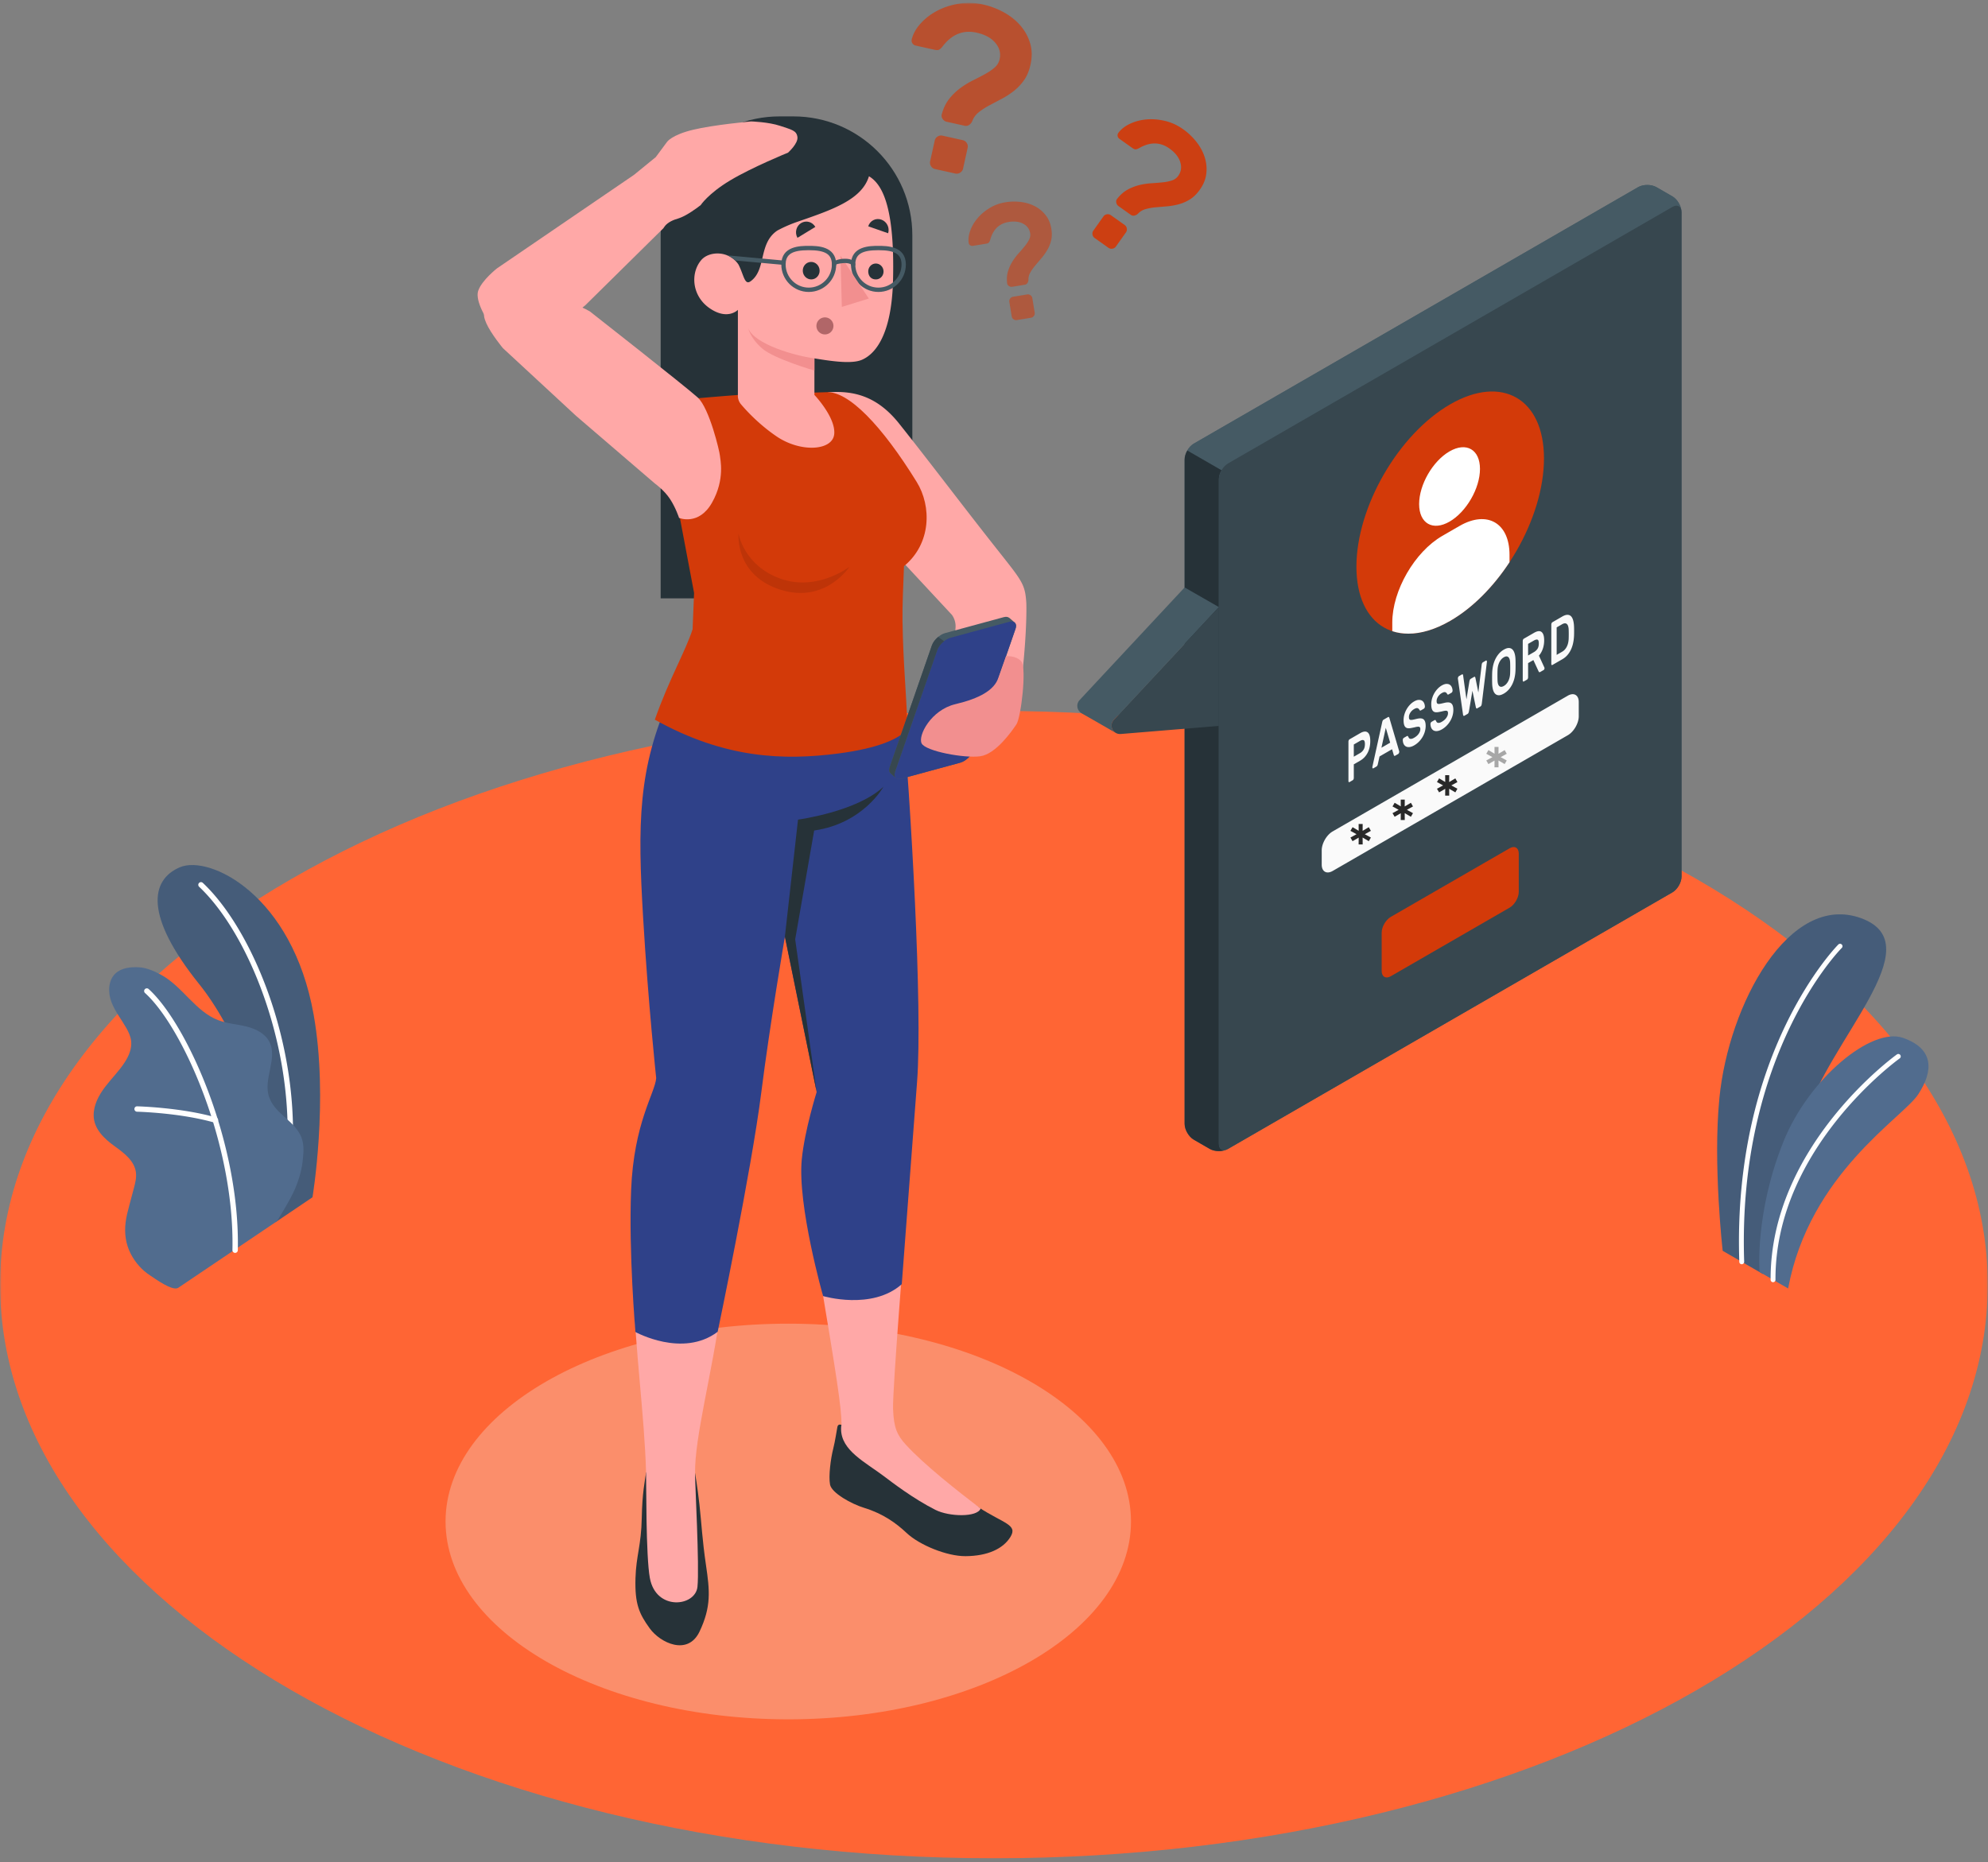 <svg xmlns="http://www.w3.org/2000/svg" width="666" height="624" fill="none" viewBox="0 0 666 624">
  <rect x="0" y="0" width="666" height="624" fill="#808080" stroke="none"/>
  <mask id="a" width="666" height="624" x="0" y="0" maskUnits="userSpaceOnUse" style="mask-type:luminance">
    <path fill="#fff" d="M665.969.957H.031v622.086H665.97V.957Z"/>
  </mask>
  <g mask="url(#a)">
    <path fill="#FF6534" d="M332.978 238.204c183.753 0 332.947 86.137 332.947 192.227S516.731 622.658 332.978 622.658C149.225 622.658.031 536.521.031 430.431s149.194-192.227 332.947-192.227Z"/>
    <path fill="#FB8E6B" d="M264.079 443.529c63.365 0 114.813 29.703 114.813 66.287s-51.448 66.287-114.813 66.287c-63.366 0-114.813-29.703-114.813-66.287s51.447-66.287 114.813-66.287Z"/>
    <path fill="#516C8E" d="m590.586 426.885-13.464-7.772s-3.297-28.832-1.103-51.162c3.083-31.377 23.347-69.132 47.52-60.265 24.176 8.866-11.083 40.821-18.931 67.434-7.848 26.614-14.022 51.765-14.022 51.765Z"/>
    <path fill="#000" d="m590.586 426.885-13.464-7.772s-3.297-28.832-1.103-51.162c3.083-31.377 23.347-69.132 47.52-60.265 24.176 8.866-11.083 40.821-18.931 67.434-7.848 26.614-14.022 51.765-14.022 51.765Z" opacity=".15"/>
    <path fill="#fff" d="M583.503 423.614h.026a.813.813 0 0 0 .787-.843c-2.364-69.72 32.342-104.791 32.693-105.136a.813.813 0 0 0 .008-1.152.813.813 0 0 0-1.152-.009c-.357.351-35.567 35.927-33.178 106.353a.816.816 0 0 0 .816.787Z"/>
    <path fill="#516C8E" d="m599.041 431.734-9.579-5.532s-1.629-19.785 8.071-43.82c8.444-20.924 29.399-38.284 39.937-34.636 10.539 3.648 10.276 11.121 5.139 18.96-5.139 7.839-36.398 26.524-43.568 65.028Z"/>
    <path fill="#fff" d="M593.988 429.631h.003a.814.814 0 0 0 .811-.818c-.19-44.082 41.202-73.877 41.622-74.174a.814.814 0 0 0-.943-1.328c-.424.3-42.502 30.587-42.308 75.508a.815.815 0 0 0 .815.812Z"/>
    <path fill="#516C8E" d="m92.254 409.564 12.431-8.389s5.472-32.57.387-61.178c-7.149-40.221-34.886-53.607-44.786-49.404-9.898 4.203-12.014 16.2 6.454 39.164 10.898 13.547 25.133 42.359 25.514 79.807Z"/>
    <path fill="#000" d="m92.254 409.564 12.431-8.389s5.472-32.57.387-61.178c-7.149-40.221-34.886-53.607-44.786-49.404-9.898 4.203-12.014 16.2 6.454 39.164 10.898 13.547 25.133 42.359 25.514 79.807Z" opacity=".15"/>
    <path fill="#fff" d="M96.514 393.453a.898.898 0 0 1-.913-1.006c4.491-37.872-11.5-78.961-28.888-95.309a.9.9 0 0 1 1.235-1.312c17.706 16.645 33.997 58.402 29.441 96.833a.902.902 0 0 1-.875.794Z"/>
    <path fill="#516C8E" d="M59.686 431.528c-1.973 1.184-7.74-3.094-9.336-4.12-2.733-1.758-4.968-4.278-6.476-7.149-1.754-3.34-2.248-6.947-1.791-10.688.237-1.941.741-3.837 1.244-5.725l1.485-5.564c.487-1.83.98-3.723.702-5.597-.557-3.773-3.967-6.359-7.064-8.586-3.425-2.463-7.006-5.733-7.074-10.289-.053-3.514 1.704-6.814 3.829-9.614 2.125-2.801 4.661-5.289 6.575-8.238 1.376-2.124 2.434-4.607 2.155-7.123-.174-1.563-.85-3.025-1.627-4.392-1.666-2.935-3.84-5.611-5.01-8.776-1.172-3.164-1.09-7.132 1.352-9.459 2.006-1.911 5.034-2.23 7.801-2.101 2.56.12 5.08 1.225 7.339 2.425 7.309 3.882 11.602 12.366 19.336 15.313 2.983 1.137 6.231 1.334 9.333 2.09 3.101.756 6.278 2.272 7.762 5.098 2.925 5.571-2.168 12.608-.072 18.542 1.854 5.25 7.027 7.175 10.004 11.882 1.301 2.059 1.639 4.462 1.483 6.893-.265 4.115-.809 7.141-2.692 11.748-1.556 3.808-6.177 11.121-6.177 11.121s-32.78 22.127-33.081 22.309Z"/>
    <path fill="#fff" d="m78.786 419.81-.024.001a.907.907 0 0 1-.894-.921c.796-35.78-16.81-74.922-29.28-86.153a.9.9 0 1 1 1.206-1.34c12.72 11.457 30.682 51.248 29.877 87.532a.902.902 0 0 1-.885.881Z"/>
    <path fill="#fff" d="M72.206 376.223a.882.882 0 0 1-.267-.036c-11.555-3.33-25.883-3.678-26.025-3.681a.904.904 0 0 1-.883-.92c.013-.496.381-.897.922-.883.146.005 14.7.36 26.484 3.755a.901.901 0 0 1-.232 1.765Z"/>
    <path fill="#455A64" d="m405.281 384.971-5.362-3.098c-1.688-.977-3.058-3.351-3.058-5.302l-.002-222.61c0-1.95 1.37-4.323 3.06-5.299l148.878-85.954c1.69-.976 4.431-.976 6.12-.001l5.363 3.096c1.69.975 3.06 3.348 3.06 5.299V293.71c0 1.952-1.37 4.325-3.06 5.3l-148.881 85.963c-1.689.975-4.429.973-6.118-.003Z"/>
    <path fill="#455A64" d="M563.304 70.605c-.212-1.583-1.497-2.162-3.038-1.272l-148.872 85.968c-.848.495-1.597 1.315-2.162 2.276l-11.49-6.628c.552-.961 1.314-1.795 2.162-2.29L548.79 62.705c1.682-.975 4.423-.975 6.119 0l5.357 3.095c1.555.89 2.841 2.968 3.038 4.805Z"/>
    <path fill="#263238" d="M410.879 385.218c-1.696.72-4.07.636-5.597-.241l-5.37-3.108c-1.682-.976-3.053-3.35-3.053-5.3V153.958c0-.975.339-2.049.891-3.01l11.489 6.628c-.565.961-.904 2.049-.904 3.024v222.611c0 1.752 1.102 2.558 2.544 2.007Z"/>
    <path fill="#37474F" d="M408.328 160.598v222.609c0 1.95 1.371 2.742 3.06 1.767l148.881-85.963c1.69-.975 3.06-3.347 3.06-5.299V71.102c0-1.95-1.37-2.742-3.06-1.766L411.388 155.3c-1.689.975-3.06 3.347-3.06 5.299Z"/>
    <path fill="#455A64" d="M373.573 245.452c-1.922-1.145-10.84-6.219-11.307-6.487-1.412-.862-1.921-2.954-.607-4.367l35.204-37.762 11.476 6.586-35.19 37.776c-1.272 1.356-.862 3.321.424 4.254Z"/>
    <path fill="#37474F" d="m408.339 203.428-35.197 37.766c-1.763 1.892-.274 4.963 2.304 4.751l32.892-2.709.001-39.808Z"/>
    <path fill="#D33A09" d="M485.831 135.473c17.351-10.019 31.418-1.897 31.418 18.138s-14.067 44.398-31.418 54.417c-17.351 10.018-31.417 1.896-31.417-18.139s14.066-44.399 31.417-54.416Z"/>
    <path fill="#fff" d="M485.615 151.241c5.629-3.25 10.193-.616 10.193 5.883 0 6.501-4.564 14.406-10.193 17.656-5.63 3.25-10.193.615-10.193-5.886 0-6.5 4.563-14.404 10.193-17.653Zm20.087 34.66c0-10.681-7.498-15.009-16.745-9.668l-5.782 3.336c-9.246 5.339-16.745 18.326-16.745 29.005v2.913c1.669.555 3.482.828 5.397.833 4.219.008 8.968-1.381 14.008-4.292 7.538-4.351 14.453-11.414 19.867-19.651v-2.476Z"/>
    <path fill="#D33A09" d="m465.935 307.223 39.805-22.983c1.689-.975 3.06-.185 3.06 1.767v12.819c0 1.952-1.371 4.325-3.06 5.3l-39.805 22.982c-1.69.976-3.06.186-3.06-1.766v-12.819c0-1.952 1.37-4.325 3.06-5.3Z"/>
    <path fill="#FAFAFA" d="m446.462 278.584 78.766-45.476c2.028-1.17 3.671-.221 3.671 2.121v4.77c0 2.342-1.643 5.189-3.671 6.36l-78.767 45.476c-2.027 1.17-3.672.221-3.672-2.121v-4.771c0-2.342 1.645-5.19 3.673-6.359Zm7.075-25.033 2.059-1.19a3.411 3.411 0 0 0 1.211-1.16c.301-.48.451-1.1.451-1.865 0-.764-.15-1.207-.451-1.325-.302-.119-.705-.033-1.211.26l-2.059 1.188v4.092Zm2.127-7.878c1.071-.621 1.904-.713 2.498-.276.594.434.891 1.403.891 2.902 0 1.502-.297 2.818-.891 3.951-.594 1.135-1.427 2.011-2.498 2.632l-2.127 1.226v4.564c0 .15-.036.3-.106.451a.658.658 0 0 1-.253.307l-1.075.622c-.099.058-.182.052-.255-.017-.07-.069-.106-.176-.106-.326V248.49c0-.15.036-.301.106-.451.073-.15.156-.254.255-.309l3.561-2.057Zm10.053 3.182-1.462-4.987-1.462 6.673 2.924-1.686Zm-.731-8.563c.141-.08.249-.085.32-.01.072.075.133.214.186.414l3.256 11.055a.55.55 0 0 1 .013.134c0 .151-.036.3-.106.451-.071.15-.156.254-.253.308l-.957.553c-.176.102-.301.116-.372.042a.607.607 0 0 1-.146-.255l-.572-1.94-4.2 2.426-.571 2.599a2.062 2.062 0 0 1-.147.423.868.868 0 0 1-.371.391l-.957.55c-.097.055-.182.05-.253-.019-.07-.066-.106-.177-.106-.326 0-.055.004-.104.014-.15l3.256-14.814c.054-.263.115-.473.185-.629a.76.76 0 0 1 .32-.358l1.461-.845Zm8.722-5.238c.593-.342 1.116-.522 1.567-.536.454-.016.828.074 1.131.269.301.195.528.469.685.822.154.353.241.724.258 1.108a.87.87 0 0 1-.098.456.733.733 0 0 1-.26.303l-.932.537c-.15.088-.261.107-.337.063a.597.597 0 0 1-.208-.237 1.05 1.05 0 0 0-.602-.542c-.273-.095-.673.008-1.204.316a3.597 3.597 0 0 0-.657.492 3.423 3.423 0 0 0-.544.643 3.111 3.111 0 0 0-.367.731 2.344 2.344 0 0 0-.132.773c0 .315.041.546.125.695.084.15.225.238.426.266.197.028.463.008.79-.058s.736-.158 1.222-.277c.532-.129.991-.185 1.377-.168.385.017.698.12.942.313.245.195.425.475.546.842.12.368.18.831.18 1.39 0 .614-.09 1.235-.267 1.862a7.755 7.755 0 0 1-.757 1.788 8.2 8.2 0 0 1-1.21 1.589 7.294 7.294 0 0 1-1.608 1.256c-.497.287-.971.469-1.422.544-.452.077-.852.044-1.203-.103-.35-.146-.631-.403-.845-.771-.211-.367-.33-.845-.357-1.43a.877.877 0 0 1 .099-.457.722.722 0 0 1 .258-.303l.932-.535c.151-.089.265-.114.345-.078.08.036.147.12.2.251.063.143.136.277.227.403a.683.683 0 0 0 .357.263c.151.05.339.052.565.013.226-.043.507-.16.844-.356.265-.151.523-.331.772-.538a3.78 3.78 0 0 0 1.102-1.475c.115-.279.173-.574.173-.889 0-.296-.063-.507-.185-.627-.125-.121-.313-.174-.566-.164a4.665 4.665 0 0 0-.937.151c-.372.092-.803.184-1.289.274-.444.093-.831.122-1.165.088a1.36 1.36 0 0 1-.822-.354c-.217-.2-.378-.493-.484-.876-.107-.383-.16-.878-.16-1.495 0-.611.088-1.231.265-1.849a7.906 7.906 0 0 1 .732-1.751 7.717 7.717 0 0 1 1.11-1.511 6.009 6.009 0 0 1 1.388-1.121Zm9.273-5.355c.594-.341 1.117-.521 1.568-.537.452-.014.829.074 1.132.268.299.195.528.47.683.823.155.355.241.724.26 1.108a.881.881 0 0 1-.1.457.715.715 0 0 1-.259.302l-.931.538c-.151.086-.263.108-.34.064a.631.631 0 0 1-.205-.239 1.056 1.056 0 0 0-.604-.543c-.27-.094-.672.008-1.204.317a3.632 3.632 0 0 0-.657.492c-.21.196-.391.409-.545.643a3.234 3.234 0 0 0-.366.732 2.389 2.389 0 0 0-.133.773c0 .315.043.545.126.694.085.151.225.239.426.267.2.027.463.008.79-.058.328-.066.736-.158 1.223-.277.533-.13.989-.185 1.375-.17.386.017.702.121.943.315.245.194.427.475.546.842.12.368.179.831.179 1.39 0 .612-.087 1.234-.264 1.863a7.787 7.787 0 0 1-.758 1.786 8.142 8.142 0 0 1-1.211 1.59 7.307 7.307 0 0 1-1.607 1.255c-.497.287-.97.469-1.421.544-.452.078-.854.044-1.203-.103-.351-.145-.632-.402-.845-.772-.212-.367-.332-.843-.359-1.428a.866.866 0 0 1 .102-.457.704.704 0 0 1 .257-.304l.931-.535c.15-.088.265-.114.345-.076.08.034.146.118.199.251.063.141.138.276.226.403a.694.694 0 0 0 .359.261c.151.05.341.052.566.013.226-.042.506-.16.843-.355.266-.152.523-.33.77-.538a3.814 3.814 0 0 0 1.106-1.476c.114-.277.17-.572.17-.887 0-.3-.062-.508-.185-.629-.124-.119-.313-.174-.566-.164-.25.01-.564.059-.937.151-.37.093-.801.183-1.289.275-.441.091-.831.121-1.163.088a1.372 1.372 0 0 1-.823-.353c-.218-.202-.38-.493-.486-.878-.106-.38-.158-.879-.158-1.494 0-.611.087-1.23.264-1.849a7.941 7.941 0 0 1 1.841-3.263c.431-.46.894-.833 1.389-1.12Zm10.291 1.767-1.144 6.778c-.043.229-.1.43-.166.596a.699.699 0 0 1-.298.368l-1.079.622c-.133.076-.237.073-.31-.016-.077-.085-.127-.223-.153-.411l-1.703-11.929a1.366 1.366 0 0 1-.013-.156c0-.151.037-.301.107-.452.07-.149.155-.253.252-.308l.983-.57c.089-.049.175-.057.254-.02.079.035.133.146.158.337l1.117 8.031.984-6.031c.017-.106.06-.255.127-.443a.745.745 0 0 1 .339-.419l1.088-.63c.161-.093.274-.081.34.03.066.112.108.21.125.294l.985 4.898 1.116-9.321c.025-.221.08-.394.16-.523a.752.752 0 0 1 .253-.269l.982-.568c.098-.055.182-.049.253.02.071.066.106.176.106.327 0 .039-.004.097-.012.169l-1.702 13.896c-.027.22-.078.416-.151.588a.776.776 0 0 1-.314.376l-1.077.621c-.134.078-.233.071-.299-.02a1.27 1.27 0 0 1-.168-.405l-1.14-5.46Zm12.642-9.365c-.036-.961-.241-1.603-.618-1.925-.376-.321-.875-.304-1.494.055-.622.359-1.119.916-1.497 1.673-.376.756-.583 1.634-.618 2.637a51.5 51.5 0 0 0 0 3.459c.035.962.242 1.599.618 1.914.378.314.875.293 1.497-.064.619-.358 1.118-.913 1.494-1.661.377-.75.582-1.625.618-2.629a49.24 49.24 0 0 0 .026-1.745c0-.635-.007-1.204-.026-1.714Zm-6.022 3.375c.029-.779.122-1.555.286-2.325a10.15 10.15 0 0 1 .725-2.178 8.568 8.568 0 0 1 1.195-1.877 6.4 6.4 0 0 1 1.704-1.423c.646-.373 1.208-.554 1.686-.544.479.011.877.176 1.197.496.318.321.561.768.729 1.338.169.573.267 1.236.294 2a55.083 55.083 0 0 1 .027 1.816 59.236 59.236 0 0 1-.027 1.846 13.346 13.346 0 0 1-.286 2.325 10.118 10.118 0 0 1-.723 2.177 8.331 8.331 0 0 1-1.203 1.872 6.443 6.443 0 0 1-1.694 1.407c-.657.379-1.223.564-1.704.554-.478-.011-.875-.172-1.195-.488-.319-.312-.56-.759-.725-1.341-.164-.58-.257-1.245-.286-1.993a55.354 55.354 0 0 1-.025-1.815 60.604 60.604 0 0 1 .025-1.847Zm12.036-5.84 1.926-1.112a3.589 3.589 0 0 0 1.211-1.108c.301-.447.451-1.052.451-1.816s-.15-1.189-.451-1.275c-.303-.083-.703.019-1.211.311l-1.926 1.112v3.888Zm1.994-7.597c1.106-.639 1.947-.728 2.524-.27.575.459.865 1.391.865 2.795 0 .997-.149 1.931-.445 2.805a7.011 7.011 0 0 1-1.311 2.321l1.835 3.995a.536.536 0 0 1 .039.204.855.855 0 0 1-.086.367.545.545 0 0 1-.206.251l-1.13.651c-.177.103-.307.113-.392.034a.778.778 0 0 1-.18-.254l-1.739-3.766-1.768 1.022v4.768c0 .15-.037.3-.107.448-.072.153-.155.255-.252.313l-1.077.62c-.098.055-.182.049-.252-.018-.072-.068-.107-.176-.107-.327v-13.217c0-.151.035-.301.107-.452a.682.682 0 0 1 .252-.312l3.43-1.978Zm11.602-1.051a4.842 4.842 0 0 0-.165-1.121c-.094-.321-.23-.569-.412-.743a.945.945 0 0 0-.685-.262c-.276.003-.603.113-.983.334l-1.781 1.027v9.209l1.847-1.066c.363-.21.679-.469.944-.781.265-.31.486-.651.664-1.029.177-.375.312-.778.406-1.215.092-.436.147-.878.165-1.323.034-1.032.034-2.04 0-3.03Zm-2.179-4.39c.656-.377 1.224-.574 1.707-.586.483-.011.887.132 1.21.437.323.304.571.754.745 1.35.172.596.276 1.315.312 2.154a43.64 43.64 0 0 1 0 3.027c-.036.881-.14 1.719-.312 2.513a10.3 10.3 0 0 1-.738 2.208 7.764 7.764 0 0 1-1.19 1.821 6.566 6.566 0 0 1-1.667 1.363l-3.35 1.933c-.099.056-.18.051-.253-.018-.07-.068-.106-.176-.106-.327v-13.219c0-.149.036-.301.106-.45.073-.15.154-.254.253-.311l3.283-1.895Z"/>
    <path fill="#D33A09" d="M322.517 46.955a2.087 2.087 0 0 1 1.355.96c.328.515.427 1.06.299 1.637l-1.535 6.936a2.096 2.096 0 0 1-.963 1.359 2.09 2.09 0 0 1-1.635.3l-6.778-1.502a2.09 2.09 0 0 1-1.359-.963 2.082 2.082 0 0 1-.3-1.637l1.536-6.936a2.11 2.11 0 0 1 .961-1.358c.516-.325 1.059-.427 1.639-.298l6.78 1.502Zm6.76-45.468a26.246 26.246 0 0 1 6.984 2.623c2.186 1.2 4.04 2.671 5.555 4.413a15.908 15.908 0 0 1 3.274 5.935c.668 2.214.715 4.61.146 7.183-.465 2.103-1.199 3.857-2.198 5.26a17.122 17.122 0 0 1-3.446 3.62 27.826 27.826 0 0 1-4.102 2.646 1877.76 1877.76 0 0 0-4.074 2.155 23.139 23.139 0 0 0-3.475 2.25c-1.036.819-1.76 1.79-2.174 2.908a3.148 3.148 0 0 1-1.04 1.34c-.462.34-.981.444-1.557.317l-5.992-1.327c-.579-.127-1.045-.45-1.397-.971-.353-.519-.441-1.06-.26-1.627.56-2.025 1.391-3.73 2.496-5.111a19.709 19.709 0 0 1 3.683-3.568 28.411 28.411 0 0 1 4.211-2.58c1.455-.725 2.81-1.43 4.067-2.118 1.253-.686 2.323-1.415 3.209-2.183.887-.767 1.454-1.704 1.697-2.808.443-1.995-.034-3.824-1.43-5.485-1.397-1.658-3.488-2.796-6.273-3.414-4.466-.99-8.245.517-11.335 4.518-.391.522-.763.892-1.114 1.117-.354.227-.873.263-1.557.112l-6.382-1.414a1.782 1.782 0 0 1-1.116-.745c-.273-.39-.35-.848-.235-1.373.459-1.828 1.442-3.582 2.944-5.26 1.499-1.681 3.331-3.094 5.485-4.243 2.158-1.148 4.569-1.952 7.232-2.408 2.664-.457 5.388-.38 8.174.238Z" opacity=".679"/>
    <path fill="#D33A09" d="M344.115 98.661a1.46 1.46 0 0 1 1.118.269c.34.247.542.571.608.973l.792 4.841c.066.403-.024.776-.27 1.116a1.442 1.442 0 0 1-.972.611l-4.73.773a1.443 1.443 0 0 1-1.117-.269 1.432 1.432 0 0 1-.61-.972l-.792-4.841a1.45 1.45 0 0 1 .27-1.117c.244-.34.57-.546.973-.612l4.73-.772Zm-7.304-30.877a18.038 18.038 0 0 1 5.148-.108c1.709.209 3.274.677 4.692 1.405a10.998 10.998 0 0 1 3.617 2.967c.997 1.25 1.64 2.773 1.933 4.568.239 1.468.219 2.781-.063 3.936a11.83 11.83 0 0 1-1.284 3.204 19.198 19.198 0 0 1-1.951 2.746c-.725.853-1.413 1.66-2.059 2.425a15.993 15.993 0 0 0-1.652 2.332c-.455.788-.671 1.595-.649 2.419a2.19 2.19 0 0 1-.323 1.127 1.28 1.28 0 0 1-.919.602l-4.181.682a1.534 1.534 0 0 1-1.144-.264c-.359-.241-.555-.568-.583-.978-.161-1.442-.063-2.745.293-3.914a13.525 13.525 0 0 1 1.447-3.23c.61-.985 1.29-1.895 2.039-2.733a80.564 80.564 0 0 0 2.065-2.4 12.754 12.754 0 0 0 1.5-2.219c.371-.72.496-1.466.37-2.237-.228-1.39-1.002-2.44-2.323-3.148-1.32-.707-2.953-.902-4.896-.584-3.116.51-5.153 2.442-6.111 5.798-.117.433-.259.766-.43 1.001-.168.237-.49.393-.967.47l-4.452.728a1.238 1.238 0 0 1-.909-.19c-.274-.183-.441-.455-.502-.823-.174-1.287.007-2.663.541-4.125.532-1.462 1.343-2.837 2.431-4.124 1.088-1.289 2.43-2.42 4.02-3.395 1.592-.976 3.358-1.622 5.302-1.938Z" opacity=".555"/>
    <path fill="#D33A09" d="M396.352 43.294a21.367 21.367 0 0 1 4.426 4.199c1.265 1.6 2.193 3.298 2.778 5.093.588 1.797.78 3.632.577 5.513-.203 1.883-.929 3.703-2.18 5.461-1.019 1.434-2.13 2.522-3.329 3.26a13.95 13.95 0 0 1-3.749 1.63c-1.3.346-2.612.575-3.933.69-1.325.11-2.576.22-3.758.324a18.728 18.728 0 0 0-3.333.588c-1.041.287-1.897.788-2.565 1.5a2.566 2.566 0 0 1-1.211.677c-.455.11-.879.022-1.273-.257l-4.092-2.91c-.395-.279-.643-.67-.743-1.175-.102-.503.005-.94.322-1.31 1.068-1.348 2.236-2.365 3.511-3.055a16.205 16.205 0 0 1 3.91-1.514 23.106 23.106 0 0 1 3.994-.603 96.59 96.59 0 0 0 3.738-.301c1.163-.118 2.2-.325 3.115-.621.911-.297 1.636-.821 2.172-1.574.969-1.364 1.192-2.891.668-4.589-.522-1.694-1.735-3.217-3.636-4.569-3.051-2.168-6.378-2.237-9.98-.208-.461.267-.859.43-1.196.486-.339.057-.738-.078-1.205-.41l-4.36-3.1a1.454 1.454 0 0 1-.605-.916c-.08-.38.008-.75.262-1.11.927-1.23 2.225-2.24 3.893-3.025 1.666-.787 3.494-1.27 5.485-1.449 1.989-.178 4.06-.015 6.214.49 2.152.504 4.181 1.432 6.083 2.785Zm-19.579 32.097c.395.281.634.666.718 1.158.082.492-.017.934-.296 1.329l-3.366 4.736a1.712 1.712 0 0 1-1.158.716 1.72 1.72 0 0 1-1.33-.296l-4.627-3.29a1.713 1.713 0 0 1-.717-1.157 1.715 1.715 0 0 1 .297-1.329l3.367-4.737a1.697 1.697 0 0 1 1.157-.715c.49-.083.932.014 1.329.295l4.626 3.29Z" opacity=".918"/>
    <path fill="#263238" d="M271.537 200.496h-50.209V78.837c0-22 17.836-39.835 39.837-39.835h4.638c22.001 0 39.837 17.835 39.837 39.835v87.558c0 18.835-15.269 34.101-34.103 34.101Zm-55.083 292.865c-.413 3.055-1.29 6.623-1.455 15.269-.176 9.268-1.879 12.558-2.104 20.164-.257 8.693 1.244 11.945 4.771 16.83 3.526 4.885 12.783 9.318 16.696 1.06 3.96-8.357 3.409-13.667 2.158-22.193-1.294-8.815-1.458-13.684-2.207-20.407-.66-5.925-1.451-10.426-1.451-10.426l-16.408-.297Z"/>
    <path fill="#FFA8A7" d="m242.751 431.785-30.532-.552c.453 20.38 3.693 43.004 4.221 62.128.099 3.599-.09 27.971 1.268 35.378 2.039 11.128 15.249 9.625 15.949 2.966.702-6.659-.85-35.113-.809-38.048-.116-12.264 5.631-32.966 8.646-54.982.149-1.083 1.117-5.835 1.257-6.89Z"/>
    <path fill="#263238" d="M281.984 477.5s-1.205-.647-1.454.639c-.295 1.53-.737 4.684-1.373 7.197-.883 3.493-1.618 9.244-1.088 12.089.529 2.845 7.163 6.509 11.47 7.831 6.354 1.95 10.713 5.137 14.195 8.413 4.265 4.014 13.469 7.807 19.737 7.762 7.417-.054 12.587-2.471 15.031-6.442 2.552-4.148-2.226-4.453-10.703-9.952-1.925-1.249-4.116-2.661-6.581-4.273-13.428-8.771-18.345-13.472-22.144-22.245l-17.09-1.019Z"/>
    <path fill="#FFA8A7" d="M299.184 472.069c-.226-6.31 4.101-59.845 4.101-59.845l-28.996 13.218c6.21 37.061 7.533 45.799 7.643 51.863-.049.141-.172.655-.164 1.552.027 7.2 8.152 11.084 14.49 15.883 2.504 1.896 9.785 7.495 17.144 11.192 4.604 2.315 13.958 2.525 15.116-.438-7.714-5.889-18.932-14.705-25.067-21.431-2.93-3.212-4.041-5.683-4.267-11.994Z"/>
    <path fill="#2F4189" d="M224.743 232.924c-11.13 24.446-11.129 43.349-9.291 74.54 1.687 28.611 4.38 53.799 4.38 53.799-.431 5.078-7.487 14.984-8.4 37.419-.853 20.975 1.444 47.639 1.444 47.639s15.839 8.78 27.553-.077c0 0 11.302-53.968 14.615-80.225 2.89-22.913 7.912-52.19 7.912-52.19l10.639 52.067s-4.046 12.837-4.994 22.615c-1.495 15.443 7.141 45.77 7.141 45.77s16.368 4.883 26.362-3.981c0 0 3.738-49.305 5.133-67.909 1.869-24.912-2.059-92.357-5.134-128.063l-77.36-1.404Z"/>
    <path fill="#263238" d="m262.945 313.83 4.398-39.192s19.701-2.634 28.626-11.024c0 0-6.707 12.288-23.214 14.672l-6.359 36.469 7.188 51.141-10.639-52.066Z"/>
    <path fill="#FFA8A7" d="M342.733 223.294c1.226-12.013 1.18-20.016 1.074-21.555-.431-6.219-1.543-7.232-10.238-18.252-11.74-14.879-21.759-28.251-32.355-41.555-7.567-9.499-15.518-10.961-23.286-10.53-5.429.299 5.165 26.402 10.502 41.846l30.458 32.761a6.53 6.53 0 0 1 1.212 4.474l-1.87 27.889 9.119 12.2s13.813-11.907 15.384-27.278Z"/>
    <path fill="#D33A09" d="M248.579 132.247c-5.888.406-16.603 1.349-16.603 1.349-6.181 3.45-7.743 6.277-8.893 14.488-.489 3.493 2.358 12.811 4.802 26.051l4.64 24.553-.504 12.176c-2.409 7.43-7.855 16.666-12.654 30.278 23.596 13.169 43.386 13.656 61.333 11.352 13.685-1.757 20.926-5.068 23.342-8.339-.504-13.448-1.456-21.753-1.689-35.802-.097-5.902.257-11.854.486-18.646 9.182-7.542 9.287-20.087 4.278-28.195-11.637-18.837-22.948-30.697-30.441-30.089l-28.097.824Z"/>
    <path fill="#000" d="M284.58 189.908s-10.777 8.364-23.075 4.001c-12.3-4.361-14.095-15.113-14.095-15.113s-1.305 14.061 14.209 18.856c14.972 4.627 22.961-7.744 22.961-7.744Z" opacity=".1"/>
    <path fill="#FFA8A7" d="M299.181 93.653c-.463 20.403-7.086 25.447-10.404 26.895-3.319 1.449-9.725.565-15.94-.464v12.245s7.173 7.521 6.637 13.129c-.552 5.623-11.276 6.247-19.333.755-5.88-4.007-10.08-8.584-11.911-10.756a4.357 4.357 0 0 1-1.03-2.819v-28.813s-3.404 3.608-9.433-.521c-6.013-4.116-6.534-11.797-2.855-16.144 2.623-3.087 9.289-3.305 12.492 1.492 1.796 3.522 2.043 7.058 4.057 5.594 5.376-3.87 2.493-12.666 8.984-17.013.016 0 .016-.014.03-.014a45.447 45.447 0 0 1 6.608-2.884c11.579-4 21.606-7.361 24.027-15.273 4.565 2.709 8.637 10.52 8.071 34.59Z"/>
    <path fill="#B16668" d="M276.362 106.35a2.854 2.854 0 1 1-.002 5.708 2.854 2.854 0 0 1 .002-5.708Z"/>
    <path fill="#263238" d="M274.579 90.559c.082 1.618-1.115 2.99-2.671 3.063-1.558.073-2.885-1.178-2.967-2.794-.08-1.618 1.116-2.99 2.673-3.063 1.556-.073 2.884 1.177 2.965 2.794Zm21.416.278c.076 1.471-1.013 2.718-2.429 2.784-1.557.074-2.613-.924-2.695-2.54-.075-1.47 1.014-2.717 2.428-2.783 1.416-.068 2.623 1.07 2.696 2.54Z"/>
    <path fill="#455A64" d="M270.942 83.833c-5.573 0-7.743 1.346-7.743 4.8 0 4.27 3.473 7.743 7.743 7.743 4.269 0 7.742-3.473 7.742-7.742 0-3.456-2.171-4.8-7.742-4.8Zm0 13.992c-5.069 0-9.192-4.123-9.192-9.191 0-6.25 6.44-6.25 9.192-6.25 2.751 0 9.191 0 9.191 6.25 0 5.068-4.123 9.19-9.191 9.19Zm23.336-13.992c-5.573 0-7.743 1.346-7.743 4.8 0 4.27 3.473 7.743 7.743 7.743 4.269 0 7.742-3.473 7.742-7.742 0-3.456-2.171-4.8-7.742-4.8Zm0 13.992c-5.069 0-9.192-4.123-9.192-9.191 0-6.25 6.44-6.25 9.192-6.25 2.749 0 9.191 0 9.191 6.25 0 5.068-4.123 9.19-9.191 9.19Z"/>
    <path fill="#F28F8F" d="m281.57 85.671.454 17.164 9.033-2.798-9.487-14.366Zm-8.74 34.41c-6.562-.861-20.062-4.739-22.166-10.076 0 0 .701 3.354 4.734 6.811 4.033 3.455 17.432 7.349 17.432 7.349v-4.084Z"/>
    <path fill="#263238" d="m273.145 76.035-5.985 3.65c-.981-1.724-.436-3.936 1.218-4.944 1.652-1.008 3.787-.428 4.767 1.294Zm24.393 2.124-6.671-2.33c.58-1.88 2.541-2.883 4.384-2.24 1.842.643 2.865 2.689 2.287 4.57Z"/>
    <path fill="#455A64" d="M279.404 89.364a.73.73 0 0 1-.724-.73c0-1.177 2.326-1.936 4.413-1.936 2.088 0 3.436.759 3.436 1.936a.724.724 0 1 1-1.449 0c-.064-.133-.733-.488-1.987-.488s-2.899.355-2.966.5c0 .4-.324.718-.723.718Zm-16.895-.611a.763.763 0 0 1-.082-.004l-16.155-1.473c-.29-.269-1.054-1.057-2.647-1.718l18.963 1.75a.725.725 0 0 1-.079 1.445Z"/>
    <path fill="#FFA8A7" d="M267.145 45.91c-.297-2.19-1.913-2.435-5.794-3.742-3.881-1.306-9.729-1.482-9.729-1.482s-12.482 1.11-19.514 2.814c-7.031 1.704-8.611 4.004-8.611 4.004l-3.812 5.14-7.299 5.954-45.903 31.333s-5.069 3.97-6.277 7.487c-1.209 3.517 3.315 10.263 3.315 10.263s4.198 7.012 9.509 8.872c5.311 1.86 14.812-7.522 23.12-14.332l26.137-25.796s.624-1.335 2.538-2.305c1.915-.97 2.391-.66 4.868-2.008 2.476-1.347 5.038-3.38 5.038-3.38s2.524-3.864 9.839-8.26c7.315-4.395 19.422-9.322 19.422-9.322s3.45-3.049 3.153-5.24Z"/>
    <path fill="#FFA8A7" d="M166.72 100.624c-4.757 2.269-5.392 4.116-3.801 7.684 1.59 3.568 5.556 8.34 5.556 8.34l24.519 22.698 26.391 22.656s3.108 2.21 5.062 5.174c1.953 2.963 3.049 6.367 3.049 6.367s6.594 2.754 11.045-5.133c4.451-7.887 2.713-14.555 2.634-15.781-.08-1.226-3.483-15.835-7.43-19.435-3.946-3.6-36.147-28.858-36.147-28.858s-8.49-4.959-17.361-5.449c-8.871-.49-8.76-.532-13.517 1.737Z"/>
    <path fill="#455A64" d="m339.857 208.546.036.003-1.811-1.562v.025c-.409-.328-1.044-.432-1.862-.209l-19.624 5.337c-1.819.494-3.793 2.339-4.409 4.121l-14.123 40.741c-.326.946-.196 1.672.26 2.082l-.015.005 1.868 1.61v-.024c.408.339 1.049.448 1.88.222l19.623-5.337c1.818-.495 3.793-2.339 4.409-4.12 2.775-8.008 11.35-32.737 14.123-40.743.347-1.005.175-1.759-.355-2.151Z"/>
    <path fill="#2F4189" d="m299.873 258.569 14.121-40.743c.616-1.781 2.591-3.626 4.409-4.121l19.623-5.336c1.819-.495 2.793.548 2.177 2.329-2.773 8.008-11.348 32.735-14.121 40.742-.618 1.781-2.593 3.627-4.411 4.122l-19.623 5.336c-1.819.495-2.792-.548-2.175-2.329Z"/>
    <path fill="#37474F" d="M316.277 214.837c-1.023.807-1.9 1.918-2.276 2.994l-14.128 40.729c-.305.914-.214 1.631.197 2.044l-1.757-1.505.019-.019c-.467-.412-.592-1.129-.269-2.079l14.126-40.747c.34-1.004 1.147-2.027 2.099-2.833l1.989 1.416Z"/>
    <path fill="#F28F8F" d="M334.462 227.113c-1.384 4.151-6.316 6.92-14.421 8.839-8.105 1.921-12.595 10.528-11.284 13.147 1.308 2.619 14.405 5.052 19.644 4.303 5.239-.748 10.509-8.321 12.094-10.665 1.587-2.343 3.434-18.709 1.751-20.954-1.685-2.245-5.222-1.9-5.222-1.9l-2.562 7.23Z"/>
    <path fill="#292929" stroke="#000" stroke-linejoin="round" stroke-width=".007" d="m459.259 278.398-.699-1.233-2.066 1.233.015-2.304h-1.353l.015 2.282-2.051-1.211-.714 1.233 2.052 1.123-2.052 1.122.714 1.211 2.051-1.189-.015 2.282h1.353l-.015-2.304 2.066 1.211.699-1.211-2.037-1.122 2.037-1.123Zm14.101-8.175-.698-1.234-2.066 1.234.014-2.304h-1.352l.015 2.282-2.052-1.212-.713 1.234 2.051 1.122-2.051 1.122.713 1.212 2.052-1.189-.015 2.281h1.352l-.014-2.304 2.066 1.212.698-1.212-2.036-1.122 2.036-1.122Zm14.891-8.176-.699-1.233-2.066 1.233.015-2.304h-1.353l.015 2.282-2.051-1.211-.714 1.233 2.052 1.123-2.052 1.122.714 1.211 2.051-1.189-.015 2.282h1.353l-.015-2.304 2.066 1.211.699-1.211-2.036-1.122 2.036-1.123Z"/>
    <path fill="#292929" stroke="#000" stroke-linejoin="round" stroke-width=".007" d="m504.774 252.571-.698-1.234-2.066 1.234.015-2.304h-1.353l.015 2.282-2.052-1.212-.713 1.234 2.051 1.122-2.051 1.123.713 1.211 2.052-1.189-.015 2.282h1.353l-.015-2.304 2.066 1.211.698-1.211-2.036-1.123 2.036-1.122Z" opacity=".397"/>
  </g>
</svg>
